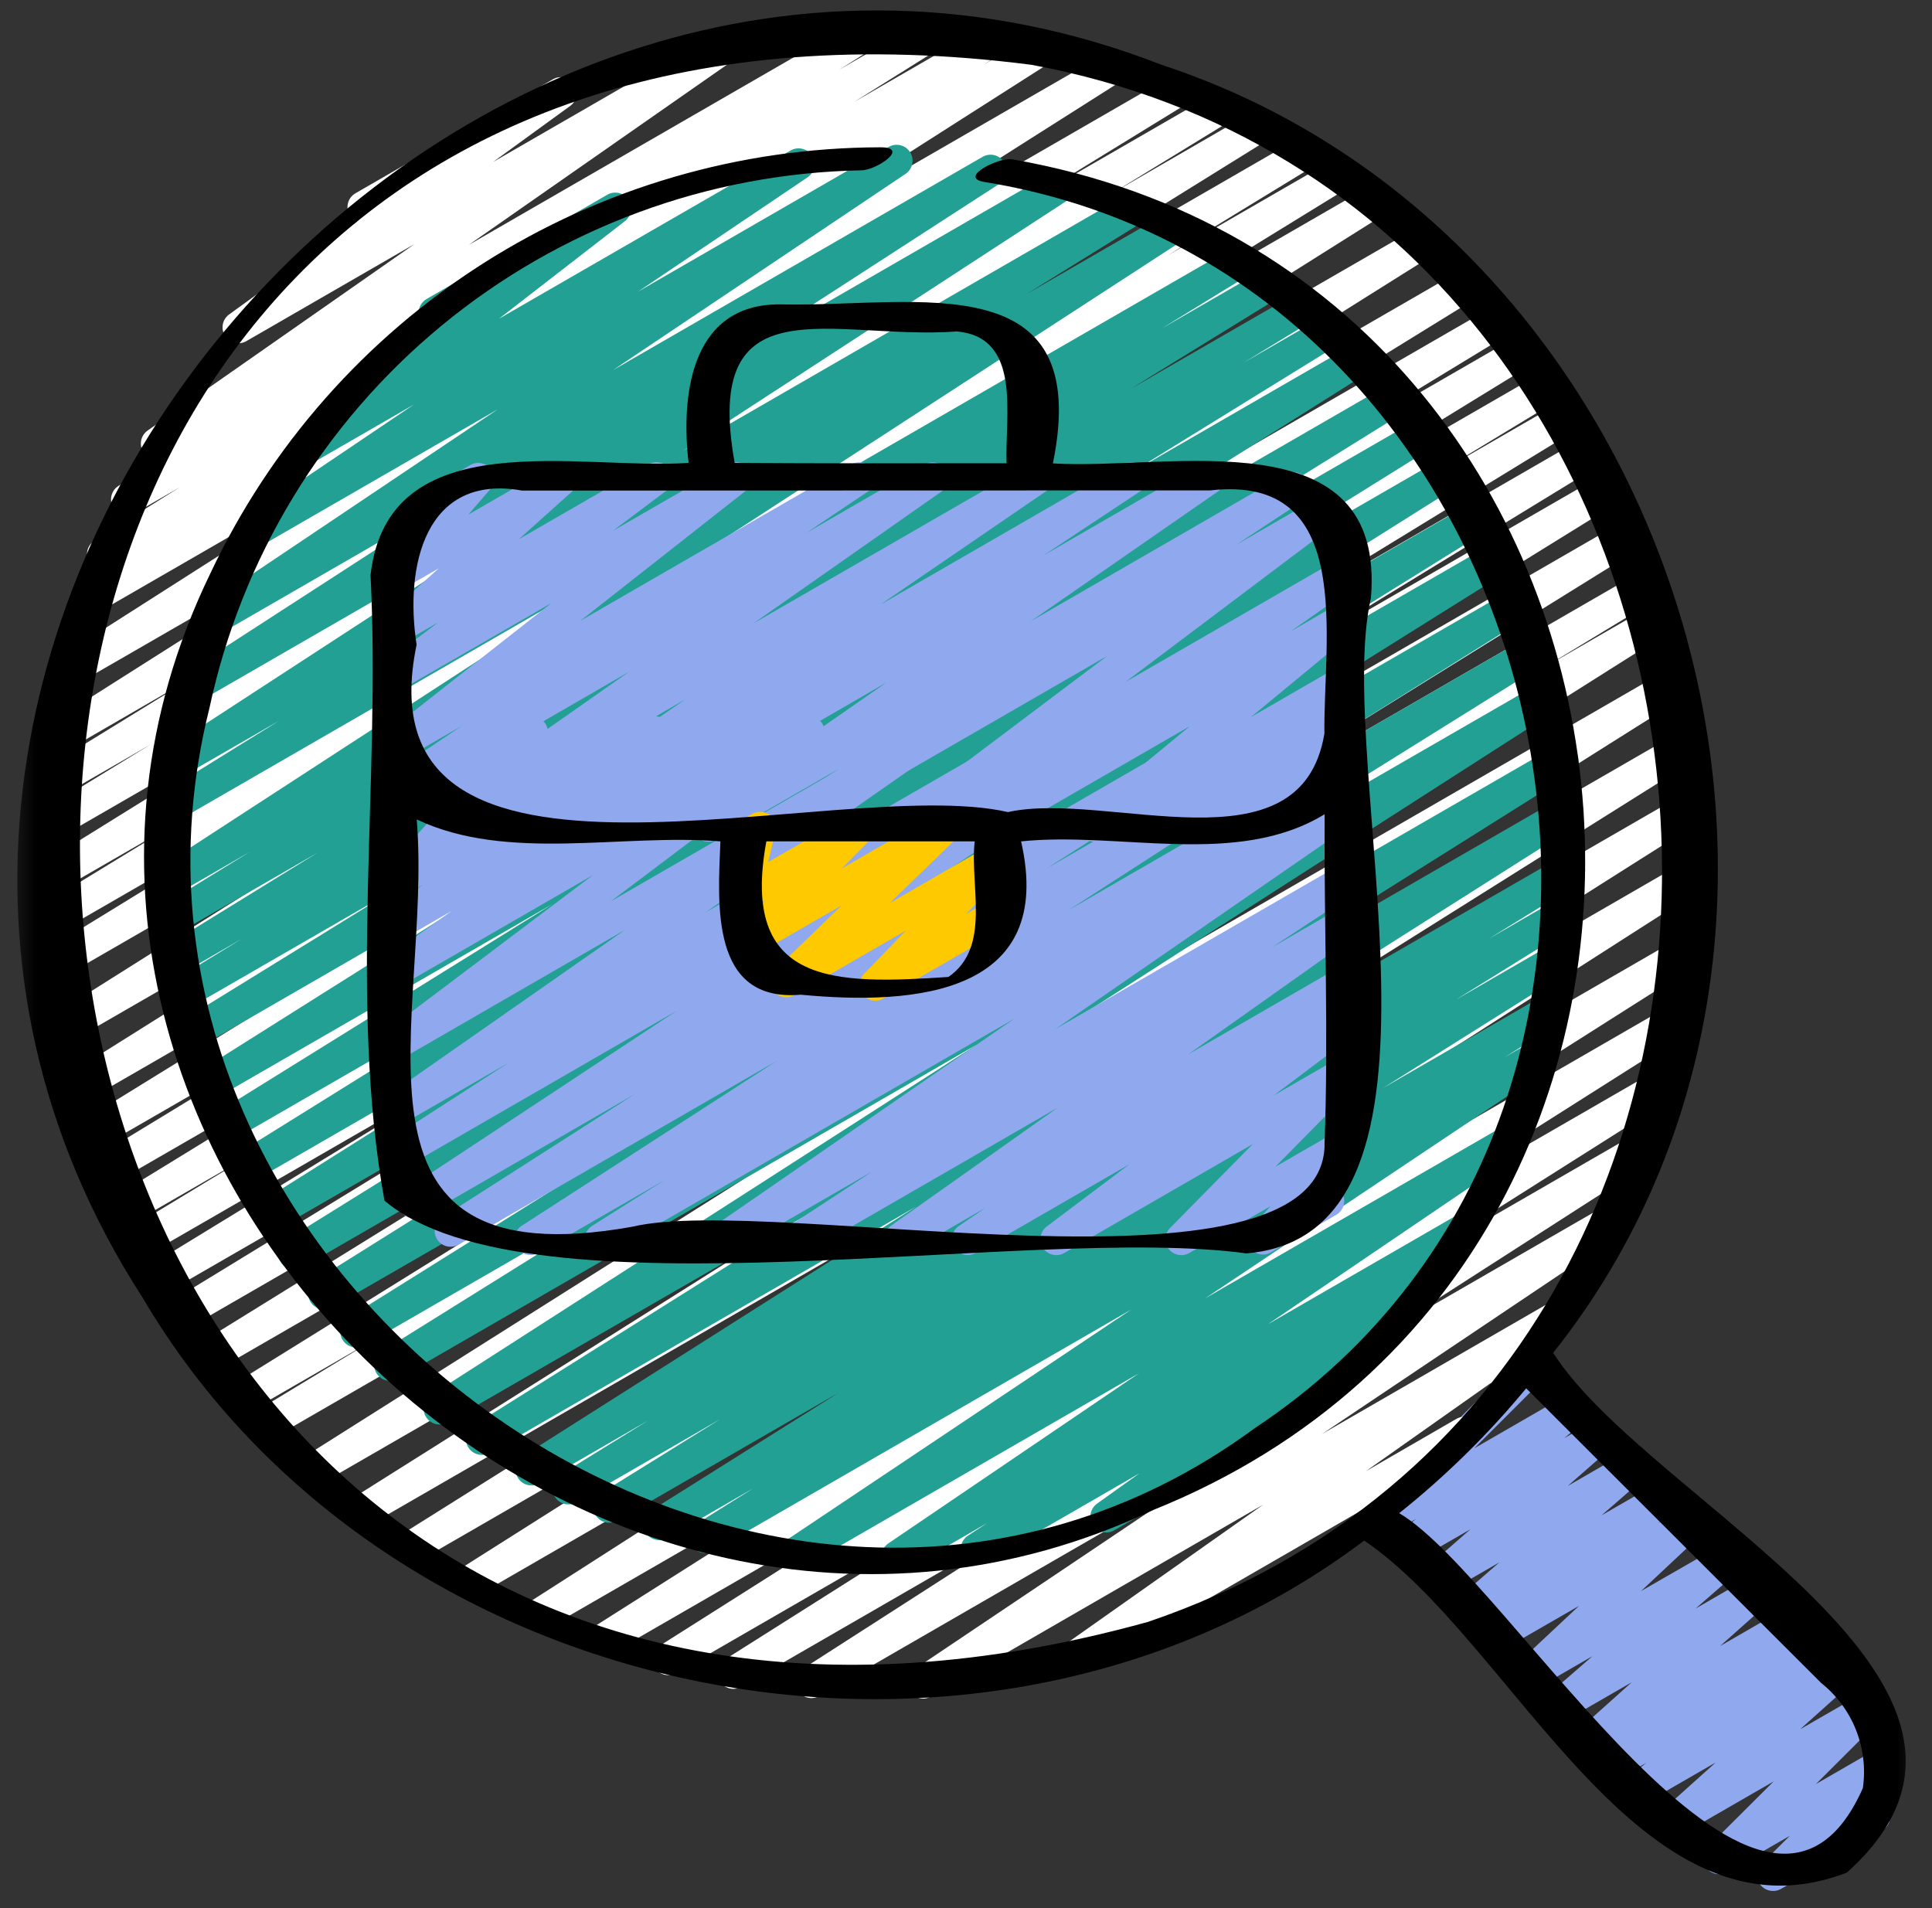 <svg width="81" height="80" viewBox="0 0 81 80" fill="none" xmlns="http://www.w3.org/2000/svg">
<rect x="0" y="0" width="81" height="80" fill="#333333" stroke="none"/>
<g clip-path="url(#clip0_3_11958)">
<mask id="mask0_3_11958" style="mask-type:alpha" maskUnits="userSpaceOnUse" x="0" y="0" width="81" height="80">
<path d="M0.5 0H80.5V80H0.5V0Z" fill="black"/>
</mask>
<g mask="url(#mask0_3_11958)">
<path d="M74.332 79.281C74.2 79.281 74.07 79.242 73.96 79.168C73.851 79.095 73.765 78.991 73.715 78.868C73.664 78.746 73.651 78.612 73.677 78.482C73.703 78.353 73.767 78.234 73.861 78.141L75.037 76.97L72.393 78.495C72.253 78.572 72.091 78.596 71.934 78.563C71.778 78.53 71.639 78.442 71.542 78.316C71.445 78.189 71.397 78.031 71.407 77.872C71.416 77.713 71.482 77.562 71.593 77.447L74.359 74.69L70.585 76.867C70.444 76.943 70.279 76.966 70.122 76.93C69.965 76.894 69.826 76.803 69.732 76.673C69.637 76.543 69.592 76.383 69.606 76.223C69.62 76.062 69.691 75.912 69.807 75.801L71.932 73.894L69.185 75.479C69.04 75.563 68.869 75.588 68.706 75.551C68.543 75.514 68.399 75.417 68.305 75.279C68.21 75.141 68.17 74.973 68.194 74.807C68.217 74.641 68.302 74.49 68.432 74.385L69.02 73.911L68.128 74.425C67.982 74.51 67.809 74.537 67.644 74.499C67.48 74.462 67.335 74.364 67.24 74.224C67.145 74.084 67.107 73.914 67.133 73.747C67.159 73.58 67.247 73.429 67.38 73.325L67.527 73.21L67.136 73.435C66.994 73.51 66.831 73.53 66.675 73.494C66.519 73.457 66.382 73.366 66.287 73.237C66.193 73.108 66.149 72.949 66.162 72.789C66.175 72.63 66.246 72.481 66.36 72.369L68.412 70.531L65.753 72.065C65.61 72.147 65.441 72.173 65.279 72.138C65.118 72.102 64.975 72.008 64.879 71.874C64.783 71.739 64.74 71.573 64.76 71.409C64.779 71.245 64.858 71.094 64.983 70.985L66.763 69.438L64.455 70.771C64.313 70.856 64.144 70.885 63.982 70.853C63.819 70.821 63.675 70.729 63.576 70.596C63.478 70.463 63.432 70.298 63.449 70.133C63.465 69.968 63.542 69.816 63.665 69.705L66.199 67.33L62.911 69.225C62.765 69.309 62.593 69.336 62.429 69.3C62.265 69.263 62.121 69.166 62.026 69.027C61.93 68.889 61.89 68.719 61.915 68.553C61.939 68.387 62.025 68.236 62.156 68.13L62.864 67.555L61.832 68.15C61.689 68.231 61.521 68.256 61.36 68.22C61.2 68.184 61.058 68.091 60.962 67.957C60.867 67.823 60.824 67.659 60.842 67.495C60.86 67.332 60.938 67.181 61.061 67.071L62.86 65.506L60.529 66.851C60.386 66.933 60.217 66.959 60.056 66.924C59.895 66.889 59.752 66.795 59.656 66.661C59.56 66.526 59.517 66.361 59.536 66.197C59.554 66.033 59.633 65.882 59.757 65.773L61.644 64.119L59.203 65.527C59.058 65.61 58.887 65.635 58.725 65.598C58.562 65.561 58.42 65.464 58.325 65.327C58.23 65.19 58.19 65.023 58.212 64.858C58.235 64.693 58.319 64.542 58.447 64.435L59.363 63.685L58.089 64.418C57.949 64.495 57.787 64.519 57.63 64.486C57.474 64.453 57.335 64.365 57.238 64.238C57.142 64.111 57.093 63.954 57.103 63.795C57.112 63.635 57.178 63.485 57.289 63.37L62.521 58.131C62.48 57.988 62.488 57.836 62.544 57.698C62.599 57.56 62.699 57.444 62.828 57.37L63.983 56.703C64.123 56.627 64.285 56.602 64.441 56.635C64.598 56.668 64.737 56.756 64.834 56.883C64.93 57.01 64.978 57.167 64.969 57.327C64.96 57.486 64.894 57.637 64.783 57.751L61.808 60.723L65.735 58.457C65.879 58.374 66.05 58.349 66.212 58.386C66.375 58.423 66.518 58.52 66.612 58.657C66.707 58.794 66.747 58.961 66.725 59.126C66.702 59.291 66.619 59.442 66.491 59.549L65.573 60.301L66.847 59.567C66.99 59.487 67.157 59.462 67.318 59.498C67.478 59.533 67.62 59.627 67.715 59.76C67.811 59.894 67.854 60.058 67.836 60.221C67.818 60.384 67.741 60.535 67.619 60.645L65.731 62.299L68.172 60.891C68.315 60.811 68.483 60.786 68.644 60.821C68.804 60.857 68.946 60.951 69.042 61.084C69.137 61.218 69.18 61.383 69.162 61.546C69.144 61.71 69.065 61.861 68.943 61.97L67.144 63.535L69.472 62.191C69.617 62.104 69.79 62.076 69.956 62.112C70.122 62.148 70.268 62.245 70.364 62.385C70.46 62.525 70.499 62.696 70.474 62.863C70.448 63.031 70.36 63.183 70.227 63.287L69.521 63.858L70.548 63.266C70.69 63.181 70.859 63.152 71.021 63.184C71.183 63.217 71.328 63.308 71.426 63.441C71.525 63.575 71.57 63.739 71.554 63.904C71.537 64.069 71.46 64.222 71.337 64.333L68.804 66.707L72.099 64.813C72.242 64.73 72.411 64.704 72.573 64.74C72.734 64.775 72.877 64.869 72.973 65.004C73.069 65.138 73.112 65.304 73.092 65.468C73.073 65.632 72.994 65.784 72.869 65.893L71.088 67.441L73.397 66.107C73.54 66.026 73.708 66 73.869 66.035C74.029 66.07 74.171 66.163 74.267 66.296C74.364 66.43 74.407 66.594 74.39 66.757C74.373 66.921 74.295 67.072 74.173 67.182L72.117 69.013L74.771 67.481C74.916 67.395 75.089 67.369 75.254 67.406C75.419 67.443 75.563 67.542 75.658 67.681C75.753 67.821 75.792 67.992 75.766 68.159C75.74 68.326 75.651 68.476 75.519 68.581L75.367 68.699L75.767 68.471C75.912 68.386 76.084 68.359 76.249 68.395C76.413 68.432 76.558 68.53 76.653 68.669C76.749 68.808 76.788 68.978 76.763 69.144C76.739 69.311 76.652 69.462 76.52 69.567L75.935 70.038L76.823 69.526C76.964 69.45 77.129 69.428 77.286 69.463C77.443 69.499 77.581 69.59 77.676 69.72C77.771 69.85 77.816 70.01 77.802 70.171C77.788 70.331 77.717 70.481 77.601 70.593L75.476 72.499L78.099 70.991C78.239 70.915 78.401 70.89 78.557 70.923C78.714 70.956 78.853 71.044 78.95 71.171C79.046 71.298 79.094 71.455 79.085 71.615C79.076 71.774 79.01 71.925 78.899 72.039L76.135 74.798L78.783 73.269C78.923 73.191 79.086 73.166 79.243 73.199C79.4 73.232 79.54 73.32 79.637 73.447C79.734 73.575 79.782 73.733 79.772 73.893C79.762 74.053 79.695 74.204 79.583 74.318L78.372 75.527C78.528 75.475 78.698 75.483 78.849 75.549C79 75.615 79.121 75.734 79.189 75.884C79.257 76.034 79.268 76.203 79.218 76.36C79.169 76.517 79.063 76.65 78.921 76.734L74.665 79.198C74.563 79.254 74.448 79.283 74.332 79.281Z" fill="#90A8ED"/>
<path d="M38.694 71.217C38.552 71.217 38.413 71.171 38.298 71.086C38.184 71.001 38.099 70.881 38.058 70.744C38.016 70.608 38.02 70.462 38.068 70.327C38.115 70.192 38.205 70.077 38.324 69.997L50.924 61.537L34.35 71.107C34.2 71.192 34.022 71.216 33.854 71.173C33.686 71.129 33.542 71.023 33.452 70.875C33.361 70.727 33.332 70.55 33.37 70.381C33.408 70.212 33.511 70.064 33.656 69.969L44.965 62.704L31.08 70.72C30.929 70.806 30.75 70.83 30.582 70.787C30.414 70.743 30.269 70.635 30.179 70.487C30.089 70.338 30.06 70.16 30.1 69.99C30.139 69.821 30.243 69.674 30.389 69.58L41.55 62.521L28.333 70.151C28.183 70.232 28.006 70.253 27.841 70.208C27.676 70.163 27.534 70.057 27.445 69.91C27.357 69.764 27.328 69.589 27.364 69.422C27.401 69.254 27.501 69.108 27.642 69.012L42.798 59.412L25.605 69.335C25.455 69.416 25.279 69.437 25.113 69.392C24.948 69.347 24.806 69.241 24.718 69.094C24.629 68.948 24.6 68.773 24.636 68.606C24.673 68.438 24.773 68.292 24.915 68.196L43.512 56.401L22.917 68.288C22.767 68.372 22.589 68.395 22.422 68.351C22.255 68.307 22.112 68.2 22.022 68.052C21.933 67.905 21.904 67.728 21.941 67.56C21.979 67.391 22.081 67.244 22.225 67.149L46.429 51.643L20.056 66.869C19.905 66.957 19.726 66.981 19.557 66.938C19.388 66.895 19.242 66.788 19.152 66.639C19.061 66.489 19.033 66.31 19.073 66.14C19.113 65.97 19.218 65.823 19.365 65.729L43.117 50.692L17.64 65.4C17.488 65.487 17.309 65.512 17.14 65.468C16.971 65.424 16.825 65.316 16.735 65.166C16.645 65.016 16.618 64.837 16.659 64.667C16.699 64.497 16.805 64.35 16.953 64.257L39.943 49.824L15.564 63.897C15.412 63.989 15.231 64.016 15.059 63.974C14.888 63.931 14.74 63.823 14.649 63.671C14.557 63.52 14.53 63.339 14.572 63.167C14.614 62.995 14.723 62.847 14.874 62.756L40.809 46.417L13.513 62.176C13.362 62.267 13.18 62.295 13.009 62.252C12.837 62.21 12.689 62.101 12.598 61.95C12.506 61.799 12.479 61.617 12.521 61.446C12.564 61.274 12.672 61.126 12.824 61.035L41.044 43.201L11.552 60.231C11.4 60.313 11.222 60.334 11.056 60.288C10.89 60.242 10.748 60.133 10.66 59.984C10.572 59.836 10.545 59.659 10.585 59.491C10.624 59.323 10.728 59.177 10.873 59.084L15.687 56.165L10.561 59.124C10.409 59.215 10.228 59.242 10.056 59.199C9.885 59.156 9.737 59.046 9.646 58.895C9.556 58.743 9.529 58.561 9.572 58.39C9.615 58.218 9.724 58.071 9.876 57.98L32.653 43.839L9.164 57.4C9.012 57.491 8.831 57.518 8.659 57.475C8.487 57.432 8.34 57.322 8.249 57.171C8.158 57.019 8.131 56.837 8.174 56.666C8.217 56.494 8.327 56.347 8.478 56.256L30.332 42.724L7.932 55.657C7.78 55.741 7.602 55.763 7.435 55.717C7.268 55.672 7.125 55.563 7.036 55.415C6.948 55.266 6.921 55.088 6.961 54.92C7.001 54.751 7.105 54.605 7.25 54.512L21.117 46.036L7.012 54.177C6.86 54.268 6.678 54.294 6.507 54.25C6.335 54.207 6.188 54.097 6.098 53.945C6.007 53.792 5.981 53.611 6.025 53.439C6.068 53.268 6.178 53.121 6.33 53.031L21.03 44.039L6.148 52.627C5.996 52.717 5.814 52.742 5.643 52.698C5.471 52.654 5.324 52.544 5.234 52.392C5.144 52.24 5.119 52.058 5.163 51.887C5.207 51.715 5.317 51.569 5.469 51.479L10.648 48.341L5.494 51.316C5.343 51.398 5.166 51.418 5 51.373C4.834 51.327 4.692 51.219 4.604 51.072C4.516 50.924 4.488 50.748 4.527 50.58C4.566 50.412 4.668 50.266 4.812 50.172L20.945 40.275L4.753 49.621C4.601 49.704 4.424 49.724 4.257 49.678C4.091 49.632 3.949 49.524 3.861 49.375C3.773 49.227 3.746 49.05 3.786 48.882C3.826 48.714 3.929 48.568 4.074 48.475L13.381 42.809L4.181 48.12C4.029 48.211 3.848 48.237 3.676 48.194C3.505 48.151 3.357 48.041 3.266 47.889C3.176 47.737 3.149 47.556 3.192 47.384C3.236 47.213 3.345 47.065 3.497 46.975L22.497 35.248L3.564 46.181C3.412 46.273 3.231 46.3 3.059 46.257C2.887 46.215 2.74 46.105 2.648 45.954C2.557 45.802 2.53 45.621 2.573 45.449C2.615 45.278 2.724 45.13 2.876 45.039L28.806 28.756L2.94 43.689C2.788 43.781 2.607 43.808 2.435 43.766C2.264 43.724 2.116 43.615 2.024 43.463C1.933 43.312 1.906 43.13 1.948 42.959C1.99 42.787 2.099 42.639 2.25 42.548L27.91 26.385L2.497 41.055C2.346 41.137 2.169 41.157 2.003 41.111C1.837 41.066 1.695 40.958 1.607 40.81C1.519 40.662 1.491 40.486 1.53 40.319C1.568 40.151 1.67 40.005 1.814 39.911L13.964 32.453L2.31 39.177C2.159 39.264 1.979 39.287 1.81 39.242C1.641 39.198 1.496 39.089 1.407 38.938C1.318 38.788 1.291 38.608 1.333 38.439C1.375 38.269 1.482 38.122 1.63 38.031L7.67 34.345L2.23 37.487C2.079 37.57 1.902 37.591 1.735 37.546C1.569 37.501 1.426 37.394 1.337 37.245C1.248 37.098 1.22 36.921 1.259 36.753C1.298 36.585 1.401 36.438 1.545 36.344L16.96 26.773L2.237 35.271C2.086 35.354 1.907 35.376 1.74 35.331C1.573 35.285 1.43 35.177 1.342 35.028C1.253 34.879 1.226 34.702 1.266 34.533C1.306 34.365 1.41 34.218 1.556 34.125L6.316 31.212L2.348 33.503C2.197 33.585 2.019 33.605 1.854 33.559C1.688 33.514 1.546 33.406 1.458 33.258C1.369 33.11 1.342 32.934 1.38 32.767C1.419 32.599 1.521 32.453 1.665 32.359L8.089 28.401L2.566 31.601C2.416 31.683 2.24 31.703 2.075 31.659C1.909 31.614 1.768 31.507 1.679 31.361C1.59 31.215 1.561 31.04 1.598 30.872C1.634 30.705 1.734 30.558 1.876 30.463L19.255 19.436L3.102 28.755C2.952 28.836 2.776 28.857 2.611 28.812C2.445 28.767 2.304 28.661 2.215 28.514C2.126 28.368 2.097 28.193 2.134 28.026C2.17 27.858 2.27 27.712 2.412 27.616L18.028 17.647L3.926 25.788C3.775 25.87 3.598 25.89 3.432 25.845C3.266 25.799 3.124 25.691 3.036 25.544C2.948 25.396 2.92 25.22 2.959 25.052C2.998 24.884 3.1 24.738 3.244 24.644L4.484 23.876C4.344 23.911 4.197 23.901 4.063 23.848C3.93 23.794 3.817 23.698 3.741 23.576C3.652 23.426 3.625 23.246 3.667 23.076C3.708 22.907 3.815 22.76 3.964 22.668L7.54 20.427L5.648 21.519C5.497 21.603 5.319 21.626 5.151 21.581C4.984 21.537 4.84 21.43 4.751 21.281C4.662 21.133 4.633 20.956 4.672 20.787C4.711 20.618 4.814 20.471 4.96 20.377L6.785 19.229C6.644 19.274 6.491 19.272 6.351 19.223C6.212 19.173 6.092 19.079 6.01 18.955C5.918 18.809 5.885 18.634 5.919 18.465C5.953 18.297 6.051 18.148 6.192 18.049L17.377 10.233L10.326 14.304C10.179 14.388 10.004 14.412 9.839 14.372C9.674 14.332 9.531 14.23 9.438 14.088C9.345 13.945 9.311 13.773 9.341 13.605C9.371 13.438 9.464 13.289 9.601 13.188L14.964 9.292C14.835 9.234 14.728 9.138 14.657 9.016C14.569 8.863 14.545 8.681 14.591 8.51C14.636 8.339 14.748 8.194 14.901 8.105L23.189 3.32C23.337 3.238 23.51 3.215 23.674 3.256C23.838 3.296 23.981 3.398 24.073 3.54C24.165 3.681 24.199 3.853 24.17 4.019C24.14 4.186 24.048 4.335 23.913 4.436L20.673 6.791L30.128 1.335C30.277 1.249 30.453 1.224 30.619 1.266C30.786 1.307 30.93 1.41 31.022 1.555C31.114 1.7 31.147 1.875 31.113 2.043C31.08 2.211 30.983 2.36 30.843 2.459L19.653 10.268L36.056 0.801C36.207 0.718 36.384 0.697 36.55 0.742C36.716 0.786 36.858 0.893 36.947 1.04C37.037 1.188 37.065 1.364 37.028 1.532C36.99 1.699 36.889 1.846 36.745 1.941L35.196 2.917L38.691 0.9C38.841 0.818 39.018 0.798 39.184 0.843C39.349 0.888 39.491 0.995 39.579 1.142C39.668 1.289 39.696 1.465 39.658 1.632C39.621 1.8 39.52 1.946 39.377 2.041L35.82 4.268L41.197 1.167C41.348 1.086 41.524 1.066 41.689 1.112C41.854 1.158 41.995 1.265 42.083 1.412C42.171 1.559 42.199 1.734 42.162 1.901C42.124 2.068 42.024 2.214 41.881 2.309L41.242 2.709L43.276 1.536C43.424 1.467 43.593 1.456 43.75 1.504C43.906 1.552 44.04 1.655 44.125 1.795C44.21 1.935 44.24 2.101 44.211 2.262C44.181 2.423 44.093 2.568 43.964 2.668L28.364 12.623L46.261 2.299C46.412 2.217 46.588 2.196 46.753 2.241C46.918 2.286 47.06 2.393 47.149 2.539C47.238 2.685 47.267 2.86 47.23 3.028C47.193 3.195 47.094 3.341 46.952 3.437L29.573 14.464L48.981 3.264C49.133 3.173 49.315 3.147 49.486 3.19C49.657 3.234 49.805 3.343 49.895 3.495C49.986 3.647 50.012 3.829 49.969 4C49.925 4.172 49.816 4.319 49.664 4.409L43.208 8.372L50.749 4.02C50.901 3.936 51.079 3.915 51.246 3.96C51.413 4.005 51.556 4.114 51.645 4.263C51.733 4.411 51.76 4.589 51.72 4.757C51.68 4.926 51.576 5.072 51.431 5.165L46.676 8.076L52.337 4.801C52.489 4.71 52.67 4.683 52.842 4.726C53.014 4.77 53.161 4.879 53.252 5.031C53.343 5.182 53.37 5.364 53.327 5.535C53.284 5.707 53.174 5.854 53.023 5.945L37.593 15.529L54.26 5.905C54.411 5.821 54.59 5.8 54.757 5.845C54.924 5.891 55.067 5.999 55.155 6.148C55.244 6.297 55.271 6.474 55.231 6.643C55.191 6.811 55.087 6.957 54.941 7.051L48.934 10.72L55.684 6.824C55.835 6.74 56.014 6.719 56.181 6.764C56.348 6.809 56.491 6.918 56.579 7.067C56.668 7.215 56.695 7.393 56.655 7.561C56.615 7.73 56.511 7.876 56.365 7.969L44.22 15.436L57.206 7.939C57.358 7.847 57.539 7.82 57.711 7.862C57.883 7.904 58.03 8.013 58.122 8.165C58.213 8.316 58.241 8.497 58.198 8.669C58.156 8.841 58.047 8.989 57.896 9.08L32.23 25.237L59.257 9.637C59.408 9.553 59.586 9.53 59.754 9.574C59.921 9.619 60.065 9.726 60.154 9.875C60.243 10.023 60.272 10.2 60.233 10.369C60.194 10.538 60.09 10.685 59.945 10.779L34.026 27.052L61.105 11.419C61.257 11.328 61.439 11.301 61.61 11.345C61.782 11.388 61.929 11.497 62.02 11.649C62.111 11.801 62.137 11.983 62.094 12.154C62.051 12.326 61.941 12.473 61.789 12.564L42.776 24.297L62.473 12.924C62.625 12.837 62.805 12.814 62.974 12.859C63.143 12.903 63.288 13.013 63.377 13.163C63.466 13.313 63.492 13.493 63.45 13.663C63.409 13.832 63.302 13.979 63.153 14.071L53.865 19.724L63.49 14.168C63.642 14.086 63.819 14.066 63.985 14.111C64.151 14.157 64.293 14.265 64.381 14.412C64.469 14.56 64.496 14.736 64.458 14.904C64.419 15.072 64.317 15.218 64.173 15.312L48.024 25.224L64.589 15.66C64.741 15.578 64.918 15.557 65.085 15.603C65.251 15.649 65.393 15.758 65.481 15.906C65.569 16.055 65.596 16.232 65.556 16.399C65.516 16.567 65.413 16.713 65.268 16.807L60.12 19.927L65.4 16.879C65.552 16.792 65.731 16.769 65.9 16.813C66.07 16.858 66.214 16.967 66.303 17.118C66.392 17.268 66.419 17.448 66.377 17.617C66.335 17.787 66.229 17.933 66.08 18.025L51.389 27.016L66.312 18.401C66.463 18.317 66.642 18.296 66.809 18.341C66.976 18.387 67.119 18.495 67.207 18.644C67.296 18.793 67.323 18.97 67.283 19.139C67.243 19.307 67.139 19.453 66.993 19.547L53.164 28.001L67.129 19.939C67.281 19.853 67.459 19.831 67.627 19.875C67.795 19.92 67.939 20.028 68.029 20.177C68.118 20.326 68.145 20.505 68.105 20.674C68.065 20.843 67.96 20.99 67.813 21.083L45.94 34.628L68.036 21.868C68.111 21.823 68.194 21.793 68.281 21.78C68.367 21.767 68.456 21.772 68.541 21.793C68.626 21.814 68.706 21.852 68.776 21.904C68.846 21.957 68.906 22.022 68.951 22.097C68.996 22.172 69.025 22.256 69.038 22.342C69.051 22.429 69.046 22.517 69.025 22.602C69.004 22.687 68.966 22.767 68.914 22.837C68.862 22.908 68.796 22.967 68.721 23.012L45.928 37.167L68.833 23.943C68.985 23.86 69.162 23.84 69.329 23.886C69.495 23.931 69.637 24.04 69.725 24.189C69.813 24.337 69.84 24.514 69.8 24.682C69.76 24.85 69.657 24.996 69.512 25.089L64.709 28.001L69.297 25.353C69.448 25.273 69.624 25.253 69.788 25.299C69.953 25.344 70.094 25.451 70.182 25.597C70.27 25.743 70.299 25.918 70.263 26.084C70.226 26.251 70.127 26.398 69.985 26.493L41.77 44.323L69.99 28.029C70.142 27.938 70.323 27.91 70.495 27.953C70.667 27.995 70.814 28.104 70.906 28.255C70.997 28.407 71.025 28.588 70.982 28.76C70.94 28.931 70.831 29.079 70.68 29.171L44.753 45.508L70.457 30.668C70.608 30.586 70.785 30.566 70.95 30.611C71.116 30.656 71.257 30.763 71.346 30.91C71.434 31.058 71.463 31.233 71.425 31.4C71.388 31.568 71.287 31.714 71.144 31.809L48.145 46.249L70.713 33.22C70.865 33.128 71.046 33.101 71.218 33.143C71.39 33.185 71.538 33.294 71.629 33.445C71.721 33.597 71.749 33.778 71.706 33.95C71.664 34.122 71.555 34.27 71.404 34.361L47.67 49.391L70.775 36.048C70.925 35.959 71.105 35.934 71.275 35.977C71.444 36.019 71.59 36.127 71.681 36.276C71.772 36.426 71.8 36.605 71.761 36.775C71.721 36.945 71.616 37.093 71.468 37.187L47.265 52.692L70.579 39.225C70.729 39.146 70.904 39.127 71.068 39.172C71.232 39.218 71.372 39.324 71.46 39.469C71.548 39.615 71.577 39.789 71.542 39.955C71.506 40.121 71.408 40.267 71.268 40.364L52.657 52.176L70.144 42.081C70.294 42 70.471 41.979 70.636 42.024C70.801 42.069 70.943 42.175 71.031 42.322C71.12 42.468 71.149 42.643 71.113 42.81C71.076 42.977 70.976 43.124 70.835 43.22L55.688 52.82L69.478 44.859C69.629 44.772 69.808 44.748 69.976 44.792C70.145 44.836 70.289 44.943 70.379 45.092C70.469 45.241 70.498 45.419 70.459 45.588C70.419 45.757 70.316 45.905 70.169 45.999L59.002 53.065L68.62 47.513C68.77 47.431 68.947 47.409 69.113 47.453C69.278 47.497 69.421 47.604 69.51 47.75C69.6 47.897 69.629 48.072 69.592 48.24C69.556 48.408 69.456 48.555 69.313 48.651L58.012 55.912L67.329 50.535C67.478 50.454 67.653 50.433 67.817 50.477C67.981 50.52 68.122 50.624 68.212 50.768C68.302 50.912 68.333 51.085 68.3 51.252C68.267 51.418 68.171 51.566 68.033 51.664L55.431 60.12L65 54.596C65.148 54.513 65.323 54.489 65.488 54.53C65.653 54.572 65.796 54.675 65.888 54.818C65.98 54.961 66.013 55.134 65.981 55.301C65.95 55.469 65.855 55.617 65.717 55.717L57.257 61.687L61.031 59.505C61.106 59.457 61.191 59.425 61.28 59.41C61.369 59.395 61.459 59.399 61.547 59.42C61.634 59.442 61.716 59.481 61.788 59.535C61.86 59.589 61.92 59.656 61.965 59.734C62.01 59.812 62.039 59.898 62.05 59.987C62.061 60.077 62.053 60.167 62.028 60.254C62.003 60.34 61.961 60.42 61.904 60.49C61.847 60.56 61.777 60.617 61.697 60.659L45.215 70.177C45.066 70.261 44.891 70.284 44.726 70.243C44.561 70.201 44.418 70.099 44.326 69.955C44.235 69.812 44.201 69.639 44.233 69.472C44.265 69.304 44.359 69.156 44.497 69.056L52.96 63.085L39.031 71.128C38.928 71.187 38.812 71.218 38.694 71.217Z" fill="white"/>
<path d="M37.62 65.927C37.478 65.927 37.339 65.881 37.224 65.797C37.109 65.712 37.024 65.592 36.982 65.456C36.94 65.32 36.943 65.173 36.991 65.039C37.038 64.904 37.127 64.788 37.246 64.708L47.756 57.575L33.683 65.699C33.533 65.785 33.356 65.811 33.188 65.769C33.02 65.727 32.875 65.622 32.783 65.475C32.691 65.328 32.66 65.151 32.697 64.982C32.733 64.813 32.834 64.664 32.978 64.568L47.431 54.903L29.883 65.036C29.732 65.118 29.555 65.138 29.39 65.093C29.224 65.048 29.083 64.941 28.994 64.794C28.906 64.647 28.877 64.471 28.915 64.304C28.953 64.136 29.053 63.99 29.196 63.895L31.58 62.4L27.954 64.493C27.803 64.574 27.627 64.594 27.463 64.548C27.298 64.503 27.157 64.396 27.069 64.25C26.98 64.104 26.952 63.929 26.988 63.762C27.025 63.596 27.124 63.449 27.266 63.353L35.164 58.391L25.884 63.748C25.733 63.839 25.551 63.866 25.38 63.823C25.208 63.78 25.061 63.67 24.97 63.519C24.879 63.367 24.852 63.185 24.895 63.014C24.938 62.842 25.047 62.695 25.199 62.604L30.195 59.501L24.156 62.987C24.005 63.072 23.826 63.095 23.658 63.05C23.49 63.006 23.346 62.897 23.257 62.748C23.168 62.599 23.14 62.421 23.18 62.252C23.221 62.083 23.326 61.936 23.472 61.843L27.18 59.553L22.612 62.191C22.461 62.277 22.283 62.301 22.114 62.257C21.946 62.214 21.801 62.106 21.711 61.957C21.621 61.809 21.593 61.631 21.632 61.461C21.671 61.292 21.775 61.145 21.922 61.051L38.418 50.584L20.534 60.909C20.382 60.997 20.203 61.021 20.034 60.977C19.864 60.934 19.719 60.825 19.629 60.675C19.539 60.526 19.512 60.346 19.552 60.176C19.593 60.007 19.699 59.859 19.847 59.767L34.78 50.389L18.764 59.632C18.613 59.721 18.434 59.746 18.264 59.703C18.095 59.661 17.949 59.553 17.858 59.404C17.767 59.254 17.738 59.075 17.778 58.905C17.818 58.735 17.923 58.587 18.071 58.493L40.971 43.785L16.671 57.815C16.52 57.897 16.343 57.917 16.178 57.872C16.012 57.827 15.871 57.719 15.782 57.572C15.694 57.425 15.665 57.25 15.703 57.082C15.741 56.915 15.841 56.768 15.984 56.673L30.708 47.493L15.276 56.4C15.125 56.491 14.943 56.519 14.772 56.476C14.6 56.433 14.452 56.324 14.361 56.173C14.27 56.021 14.242 55.84 14.285 55.668C14.328 55.496 14.437 55.349 14.588 55.257L31.735 44.533L13.912 54.817C13.761 54.902 13.583 54.925 13.416 54.88C13.248 54.836 13.105 54.728 13.015 54.58C12.926 54.432 12.898 54.255 12.937 54.086C12.976 53.917 13.079 53.77 13.224 53.676L30.867 42.633L12.676 53.136C12.525 53.227 12.343 53.254 12.171 53.211C12 53.168 11.852 53.059 11.762 52.907C11.671 52.755 11.644 52.574 11.687 52.402C11.73 52.23 11.839 52.083 11.991 51.992L27.108 42.592L11.642 51.525C11.491 51.61 11.312 51.633 11.145 51.588C10.978 51.544 10.834 51.436 10.745 51.288C10.655 51.14 10.627 50.962 10.666 50.794C10.705 50.625 10.808 50.478 10.954 50.384L30.954 37.796L10.568 49.56C10.417 49.647 10.237 49.672 10.068 49.628C9.899 49.584 9.754 49.476 9.664 49.326C9.574 49.176 9.546 48.997 9.587 48.827C9.628 48.657 9.734 48.51 9.882 48.417L25.135 38.925L9.768 47.797C9.617 47.888 9.435 47.915 9.263 47.872C9.092 47.829 8.945 47.72 8.854 47.568C8.763 47.416 8.736 47.235 8.779 47.063C8.822 46.892 8.931 46.744 9.083 46.653L23.198 37.884L9.103 46.017C8.952 46.109 8.77 46.136 8.598 46.094C8.427 46.052 8.279 45.943 8.188 45.791C8.096 45.64 8.069 45.459 8.111 45.287C8.153 45.115 8.262 44.968 8.414 44.876L27.459 32.876L8.459 43.849C8.307 43.94 8.125 43.967 7.954 43.923C7.782 43.88 7.635 43.771 7.544 43.619C7.454 43.467 7.427 43.285 7.47 43.114C7.513 42.942 7.623 42.795 7.775 42.704L16.498 37.325L8.083 42.181C7.931 42.268 7.751 42.291 7.582 42.247C7.413 42.202 7.269 42.093 7.179 41.942C7.09 41.792 7.064 41.612 7.106 41.443C7.147 41.273 7.254 41.127 7.403 41.035L10.14 39.36L7.836 40.693C7.684 40.784 7.503 40.811 7.331 40.767C7.16 40.724 7.012 40.615 6.922 40.463C6.831 40.311 6.804 40.129 6.848 39.958C6.891 39.786 7 39.639 7.152 39.548L13.319 35.748L7.65 39.017C7.498 39.101 7.32 39.123 7.153 39.078C6.986 39.032 6.843 38.924 6.754 38.775C6.666 38.626 6.638 38.449 6.678 38.28C6.718 38.112 6.822 37.965 6.968 37.872L10.475 35.715L7.564 37.397C7.414 37.485 7.235 37.51 7.066 37.468C6.898 37.425 6.752 37.318 6.661 37.17C6.57 37.022 6.541 36.843 6.579 36.674C6.617 36.504 6.721 36.356 6.867 36.261L27.607 22.779L7.634 34.309C7.482 34.393 7.305 34.414 7.138 34.369C6.972 34.324 6.829 34.216 6.74 34.068C6.652 33.92 6.624 33.744 6.662 33.576C6.701 33.407 6.804 33.261 6.948 33.167L11.698 30.22L7.831 32.449C7.681 32.533 7.504 32.556 7.337 32.512C7.171 32.469 7.027 32.362 6.937 32.216C6.847 32.069 6.818 31.893 6.855 31.725C6.891 31.557 6.992 31.409 7.135 31.313L23.298 20.788L8.434 29.367C8.283 29.448 8.108 29.469 7.943 29.425C7.778 29.38 7.636 29.274 7.547 29.129C7.458 28.983 7.428 28.808 7.464 28.641C7.499 28.474 7.598 28.327 7.739 28.231L19.164 20.836L9.308 26.525C9.159 26.609 8.983 26.632 8.816 26.59C8.65 26.547 8.507 26.442 8.416 26.296C8.326 26.151 8.295 25.976 8.33 25.808C8.365 25.64 8.463 25.492 8.604 25.395L20.871 17.16L10.938 22.893C10.788 22.976 10.613 22.998 10.447 22.956C10.282 22.913 10.14 22.808 10.049 22.663C9.959 22.519 9.927 22.345 9.961 22.177C9.995 22.01 10.092 21.862 10.232 21.764L17.347 16.964L13.09 19.419C12.943 19.502 12.771 19.527 12.607 19.489C12.443 19.45 12.3 19.351 12.206 19.211C12.112 19.072 12.074 18.901 12.101 18.735C12.127 18.569 12.216 18.419 12.348 18.315L18.203 13.781C18.057 13.778 17.917 13.728 17.802 13.638C17.688 13.547 17.607 13.422 17.57 13.281C17.534 13.14 17.545 12.991 17.602 12.857C17.658 12.722 17.757 12.61 17.883 12.537L25.464 8.163C25.611 8.079 25.783 8.054 25.947 8.093C26.111 8.131 26.254 8.23 26.348 8.37C26.442 8.51 26.48 8.68 26.453 8.846C26.427 9.013 26.338 9.163 26.206 9.267L20.918 13.365L33.164 6.299C33.313 6.219 33.487 6.199 33.651 6.242C33.814 6.286 33.955 6.389 34.045 6.533C34.134 6.676 34.166 6.848 34.134 7.014C34.101 7.18 34.007 7.328 33.87 7.427L26.752 12.227L37.259 6.16C37.409 6.073 37.586 6.048 37.754 6.09C37.922 6.132 38.067 6.237 38.159 6.384C38.251 6.531 38.281 6.708 38.245 6.877C38.209 7.046 38.108 7.194 37.964 7.291L25.698 15.52L41.204 6.571C41.355 6.487 41.532 6.464 41.698 6.508C41.865 6.551 42.008 6.658 42.098 6.804C42.188 6.951 42.218 7.127 42.181 7.295C42.144 7.464 42.043 7.611 41.9 7.707L30.467 15.107L44.111 7.231C44.261 7.15 44.436 7.13 44.6 7.175C44.764 7.219 44.906 7.325 44.995 7.47C45.084 7.615 45.114 7.788 45.079 7.955C45.044 8.121 44.947 8.268 44.807 8.365L28.639 18.899L47.092 8.245C47.243 8.162 47.421 8.141 47.588 8.186C47.754 8.231 47.897 8.338 47.986 8.486C48.074 8.634 48.102 8.811 48.063 8.979C48.025 9.147 47.922 9.294 47.778 9.388L43.051 12.321L48.808 8.999C48.959 8.911 49.138 8.886 49.306 8.929C49.475 8.971 49.62 9.078 49.712 9.226C49.803 9.375 49.832 9.553 49.794 9.722C49.755 9.892 49.652 10.04 49.506 10.135L28.764 23.616L51.518 10.48C51.669 10.396 51.847 10.375 52.014 10.42C52.182 10.465 52.325 10.574 52.413 10.723C52.502 10.871 52.529 11.049 52.489 11.217C52.449 11.386 52.345 11.532 52.199 11.625L48.699 13.777L52.872 11.368C53.024 11.277 53.206 11.251 53.377 11.294C53.549 11.337 53.696 11.447 53.787 11.599C53.878 11.751 53.904 11.932 53.861 12.104C53.818 12.275 53.708 12.423 53.556 12.513L47.396 16.308L54.231 12.367C54.383 12.276 54.565 12.25 54.736 12.294C54.821 12.315 54.901 12.354 54.971 12.406C55.041 12.458 55.1 12.524 55.145 12.599C55.19 12.675 55.219 12.758 55.232 12.845C55.244 12.931 55.239 13.02 55.218 13.105C55.196 13.19 55.158 13.269 55.106 13.339C55.053 13.41 54.988 13.469 54.912 13.513L52.15 15.2L55.388 13.333C55.54 13.248 55.718 13.225 55.887 13.27C56.055 13.315 56.199 13.423 56.288 13.572C56.377 13.721 56.404 13.899 56.364 14.069C56.324 14.238 56.219 14.384 56.072 14.477L47.342 19.867L56.646 14.495C56.797 14.403 56.978 14.376 57.15 14.418C57.322 14.461 57.47 14.569 57.561 14.721C57.652 14.872 57.68 15.054 57.638 15.225C57.595 15.397 57.486 15.545 57.335 15.636L38.288 27.636L58.202 16.133C58.353 16.05 58.53 16.029 58.697 16.074C58.864 16.119 59.006 16.227 59.095 16.375C59.184 16.523 59.212 16.699 59.173 16.867C59.134 17.035 59.032 17.182 58.887 17.276L44.764 26.052L59.403 17.6C59.555 17.509 59.736 17.482 59.908 17.525C60.079 17.568 60.227 17.678 60.318 17.829C60.408 17.981 60.435 18.163 60.392 18.334C60.349 18.506 60.24 18.653 60.088 18.744L44.859 28.223L60.528 19.176C60.679 19.093 60.856 19.072 61.022 19.116C61.188 19.161 61.331 19.268 61.42 19.415C61.509 19.562 61.538 19.738 61.5 19.906C61.462 20.074 61.361 20.221 61.218 20.316L41.199 32.917L61.708 21.077C61.859 20.994 62.037 20.973 62.204 21.018C62.37 21.063 62.513 21.171 62.602 21.319C62.69 21.466 62.718 21.643 62.679 21.811C62.641 21.979 62.538 22.126 62.394 22.22L47.288 31.613L62.588 22.78C62.739 22.695 62.917 22.673 63.085 22.717C63.252 22.762 63.396 22.869 63.485 23.017C63.575 23.166 63.603 23.343 63.564 23.512C63.525 23.68 63.422 23.827 63.276 23.921L45.642 34.959L63.419 24.692C63.571 24.601 63.752 24.573 63.924 24.616C64.095 24.659 64.243 24.768 64.334 24.919C64.425 25.071 64.453 25.253 64.41 25.424C64.368 25.596 64.258 25.744 64.107 25.835L46.947 36.576L64.116 26.667C64.267 26.585 64.444 26.565 64.609 26.61C64.775 26.655 64.917 26.762 65.005 26.909C65.094 27.056 65.122 27.232 65.084 27.399C65.047 27.567 64.946 27.713 64.803 27.808L50.098 36.98L64.656 28.58C64.807 28.494 64.985 28.471 65.153 28.514C65.32 28.557 65.465 28.664 65.555 28.812C65.645 28.96 65.675 29.137 65.636 29.306C65.598 29.475 65.496 29.623 65.351 29.717L42.448 44.421L65.164 31.309C65.316 31.218 65.497 31.191 65.669 31.233C65.754 31.255 65.834 31.292 65.904 31.344C65.975 31.396 66.034 31.462 66.08 31.537C66.125 31.612 66.155 31.695 66.168 31.782C66.181 31.868 66.177 31.956 66.156 32.041C66.134 32.127 66.097 32.206 66.045 32.277C65.993 32.347 65.927 32.407 65.852 32.452L50.919 41.832L65.396 33.473C65.547 33.387 65.726 33.363 65.894 33.407C66.063 33.45 66.207 33.558 66.297 33.707C66.387 33.855 66.416 34.033 66.376 34.203C66.337 34.372 66.233 34.52 66.087 34.613L49.583 45.08L65.45 35.921C65.602 35.831 65.783 35.804 65.955 35.847C66.126 35.891 66.274 36 66.364 36.152C66.455 36.304 66.482 36.486 66.438 36.657C66.395 36.829 66.285 36.976 66.134 37.067L62.412 39.364L65.368 37.657C65.52 37.566 65.702 37.54 65.873 37.583C66.045 37.626 66.192 37.735 66.283 37.887C66.374 38.038 66.401 38.22 66.358 38.392C66.315 38.563 66.205 38.711 66.054 38.801L61.043 41.913L65.164 39.531C65.315 39.446 65.493 39.424 65.661 39.468C65.828 39.512 65.972 39.62 66.061 39.768C66.15 39.916 66.179 40.094 66.14 40.262C66.101 40.431 65.998 40.578 65.852 40.672L57.974 45.625L64.774 41.699C64.925 41.611 65.105 41.587 65.274 41.631C65.443 41.675 65.588 41.783 65.678 41.933C65.768 42.083 65.796 42.262 65.755 42.432C65.714 42.602 65.608 42.749 65.46 42.841L63.071 44.332L64.28 43.635C64.43 43.551 64.606 43.528 64.772 43.571C64.938 43.613 65.082 43.718 65.172 43.864C65.263 44.01 65.294 44.184 65.259 44.352C65.224 44.52 65.126 44.668 64.984 44.765L50.535 54.431L62.958 47.259C63.107 47.17 63.286 47.143 63.455 47.184C63.624 47.225 63.77 47.331 63.862 47.478C63.955 47.626 63.986 47.803 63.949 47.973C63.912 48.143 63.811 48.292 63.666 48.388L53.154 55.523L60.966 51.013C61.115 50.932 61.291 50.911 61.456 50.955C61.62 50.999 61.762 51.104 61.852 51.249C61.941 51.394 61.972 51.568 61.937 51.735C61.902 51.902 61.804 52.05 61.664 52.147L59.386 53.641C59.526 53.645 59.661 53.693 59.772 53.778C59.883 53.863 59.965 53.981 60.005 54.115C60.046 54.248 60.043 54.392 59.998 54.524C59.953 54.657 59.867 54.771 59.752 54.852L55.628 57.799C55.755 57.855 55.861 57.951 55.93 58.072C56.018 58.225 56.042 58.406 55.996 58.577C55.951 58.747 55.84 58.893 55.687 58.981L46.719 64.159C46.571 64.246 46.394 64.272 46.227 64.232C46.06 64.192 45.914 64.089 45.821 63.945C45.728 63.8 45.694 63.625 45.727 63.456C45.76 63.287 45.857 63.138 45.998 63.039L47.778 61.768L41.272 65.524C41.122 65.609 40.945 65.633 40.777 65.59C40.61 65.547 40.466 65.441 40.375 65.294C40.285 65.147 40.255 64.97 40.292 64.802C40.329 64.633 40.43 64.485 40.574 64.389L41.387 63.856L37.954 65.837C37.852 65.896 37.737 65.927 37.62 65.927Z" fill="#23A094"/>
<path d="M25.178 52.627C25.034 52.628 24.893 52.581 24.778 52.494C24.662 52.407 24.578 52.285 24.538 52.146C24.497 52.007 24.503 51.859 24.555 51.724C24.606 51.589 24.7 51.474 24.823 51.397L27.843 49.489L22.561 52.534C22.411 52.618 22.234 52.641 22.067 52.597C21.901 52.553 21.758 52.447 21.668 52.3C21.578 52.154 21.548 51.978 21.585 51.809C21.622 51.641 21.722 51.494 21.865 51.398L32.564 44.481L19.216 52.187C19.065 52.272 18.888 52.294 18.721 52.25C18.554 52.206 18.41 52.099 18.321 51.952C18.231 51.804 18.202 51.628 18.24 51.459C18.278 51.291 18.38 51.144 18.524 51.049L26.622 45.867L17.71 51.014C17.561 51.098 17.384 51.121 17.218 51.078C17.051 51.035 16.908 50.929 16.818 50.783C16.728 50.636 16.697 50.461 16.733 50.293C16.769 50.125 16.868 49.977 17.011 49.881L28.368 42.381L16.901 49.001C16.826 49.047 16.744 49.077 16.657 49.091C16.571 49.104 16.482 49.101 16.397 49.08C16.312 49.06 16.232 49.023 16.161 48.971C16.09 48.92 16.03 48.855 15.985 48.78C15.939 48.705 15.908 48.623 15.895 48.536C15.881 48.45 15.884 48.361 15.905 48.276C15.925 48.191 15.963 48.111 16.014 48.04C16.066 47.969 16.131 47.909 16.205 47.863L21.313 44.563L16.875 47.127C16.726 47.213 16.55 47.238 16.383 47.197C16.216 47.155 16.072 47.052 15.98 46.907C15.888 46.762 15.855 46.587 15.889 46.419C15.922 46.251 16.019 46.102 16.16 46.003L26.196 38.991L16.875 44.373C16.728 44.457 16.554 44.482 16.389 44.443C16.224 44.404 16.081 44.304 15.987 44.162C15.894 44.021 15.857 43.85 15.886 43.683C15.914 43.516 16.005 43.366 16.14 43.263L24.851 36.694L16.875 41.298C16.726 41.383 16.551 41.407 16.385 41.367C16.22 41.326 16.076 41.223 15.983 41.08C15.891 40.936 15.857 40.762 15.889 40.595C15.921 40.427 16.016 40.278 16.154 40.178L18.929 38.197L16.875 39.383C16.727 39.467 16.554 39.492 16.389 39.452C16.224 39.412 16.081 39.312 15.988 39.17C15.895 39.028 15.859 38.857 15.888 38.69C15.917 38.523 16.009 38.373 16.144 38.271L17.721 37.102L16.875 37.59C16.737 37.668 16.576 37.695 16.42 37.666C16.265 37.636 16.125 37.552 16.025 37.429C15.926 37.305 15.874 37.151 15.878 36.992C15.883 36.834 15.943 36.682 16.049 36.565L18.91 33.433L16.875 34.607C16.764 34.671 16.636 34.702 16.509 34.696C16.381 34.689 16.257 34.646 16.153 34.572C16.049 34.497 15.969 34.394 15.921 34.275C15.874 34.155 15.863 34.025 15.888 33.899L16.325 31.722C16.173 31.671 16.045 31.565 15.965 31.425C15.877 31.272 15.853 31.09 15.899 30.92C15.944 30.75 16.055 30.604 16.208 30.515L16.875 30.13C16.985 30.066 17.113 30.035 17.241 30.042C17.369 30.048 17.492 30.091 17.596 30.166C17.7 30.241 17.78 30.344 17.828 30.463C17.875 30.582 17.886 30.712 17.861 30.838L17.484 32.715L21.973 30.125C22.111 30.046 22.272 30.018 22.428 30.047C22.584 30.076 22.725 30.16 22.825 30.284C22.924 30.408 22.977 30.563 22.972 30.722C22.968 30.881 22.907 31.032 22.8 31.15L19.941 34.281L27.149 30.119C27.297 30.036 27.47 30.011 27.635 30.051C27.799 30.09 27.943 30.191 28.036 30.333C28.129 30.474 28.165 30.646 28.136 30.813C28.107 30.98 28.015 31.13 27.88 31.231L26.301 32.401L30.26 30.115C30.408 30.031 30.583 30.006 30.749 30.047C30.915 30.088 31.059 30.19 31.151 30.334C31.243 30.478 31.277 30.651 31.245 30.819C31.213 30.987 31.118 31.136 30.98 31.235L28.203 33.217L33.584 30.111C33.731 30.029 33.903 30.005 34.067 30.045C34.231 30.084 34.373 30.185 34.466 30.325C34.559 30.466 34.595 30.636 34.568 30.802C34.54 30.968 34.451 31.118 34.317 31.221L25.61 37.79L38.917 30.106C39.066 30.018 39.244 29.991 39.412 30.031C39.581 30.071 39.727 30.175 39.82 30.321C39.913 30.467 39.946 30.644 39.911 30.813C39.876 30.983 39.776 31.133 39.633 31.23L29.59 38.246L43.701 30.103C43.852 30.011 44.033 29.983 44.205 30.024C44.377 30.065 44.526 30.173 44.618 30.324C44.71 30.475 44.739 30.656 44.697 30.828C44.656 31 44.548 31.148 44.397 31.241L39.301 34.534L46.968 30.106C47.118 30.019 47.296 29.994 47.464 30.036C47.633 30.078 47.778 30.184 47.869 30.332C47.961 30.48 47.991 30.657 47.953 30.826C47.916 30.996 47.814 31.144 47.669 31.239L36.294 38.75L51.273 30.102C51.424 30.014 51.604 29.988 51.773 30.031C51.943 30.074 52.089 30.181 52.18 30.331C52.271 30.48 52.299 30.659 52.259 30.829C52.219 31 52.114 31.147 51.967 31.241L43.877 36.415L54.82 30.098C54.971 30.006 55.152 29.977 55.324 30.019C55.496 30.06 55.644 30.168 55.736 30.319C55.829 30.47 55.857 30.651 55.816 30.823C55.775 30.995 55.667 31.143 55.516 31.235L44.821 38.146L56.128 31.613C56.279 31.532 56.454 31.513 56.619 31.558C56.784 31.603 56.925 31.71 57.013 31.856C57.101 32.002 57.13 32.177 57.093 32.344C57.057 32.511 56.957 32.657 56.816 32.753L53.803 34.667L56.128 33.325C56.277 33.241 56.452 33.217 56.618 33.259C56.784 33.3 56.928 33.404 57.019 33.549C57.111 33.693 57.143 33.867 57.109 34.035C57.076 34.203 56.98 34.352 56.84 34.45L44.252 43.143L56.128 36.289C56.278 36.207 56.453 36.186 56.618 36.23C56.783 36.274 56.925 36.379 57.014 36.525C57.103 36.67 57.134 36.844 57.099 37.011C57.064 37.178 56.967 37.325 56.827 37.422L53.333 39.715L56.133 38.102C56.282 38.017 56.458 37.991 56.624 38.032C56.791 38.072 56.935 38.176 57.028 38.32C57.12 38.464 57.153 38.639 57.121 38.807C57.088 38.975 56.992 39.124 56.852 39.223L49.831 44.197L56.133 40.558C56.282 40.474 56.458 40.451 56.624 40.493C56.79 40.535 56.934 40.64 57.025 40.785C57.116 40.93 57.147 41.104 57.113 41.272C57.079 41.44 56.982 41.588 56.841 41.686L55.713 42.454L56.133 42.213C56.28 42.129 56.454 42.103 56.618 42.142C56.783 42.182 56.927 42.282 57.02 42.423C57.114 42.564 57.15 42.736 57.122 42.903C57.094 43.07 57.003 43.22 56.868 43.322L53.401 45.93L56.129 44.357C56.269 44.277 56.433 44.251 56.59 44.282C56.748 44.314 56.889 44.401 56.987 44.529C57.085 44.656 57.134 44.815 57.125 44.975C57.115 45.136 57.048 45.287 56.936 45.402L53.469 48.919L56.136 47.382C56.273 47.303 56.434 47.275 56.589 47.303C56.745 47.332 56.886 47.414 56.986 47.537C57.086 47.66 57.139 47.814 57.136 47.972C57.133 48.13 57.074 48.282 56.969 48.401L55.819 49.702C55.952 49.728 56.074 49.794 56.168 49.891C56.263 49.989 56.325 50.112 56.348 50.246C56.37 50.38 56.351 50.517 56.294 50.64C56.236 50.762 56.142 50.865 56.025 50.933L53.286 52.507C53.15 52.587 52.989 52.615 52.833 52.586C52.677 52.558 52.537 52.475 52.437 52.353C52.336 52.23 52.283 52.076 52.286 51.918C52.289 51.759 52.348 51.607 52.453 51.489L53.261 50.574L49.86 52.534C49.72 52.615 49.556 52.642 49.398 52.611C49.24 52.579 49.098 52.492 48.999 52.364C48.901 52.237 48.852 52.078 48.861 51.917C48.871 51.756 48.939 51.604 49.052 51.489L52.519 47.971L44.617 52.534C44.47 52.618 44.297 52.643 44.132 52.604C43.967 52.565 43.824 52.465 43.73 52.324C43.636 52.183 43.6 52.011 43.629 51.844C43.657 51.677 43.748 51.527 43.883 51.425L47.343 48.819L40.901 52.534C40.752 52.617 40.577 52.64 40.412 52.597C40.247 52.555 40.104 52.451 40.013 52.307C39.922 52.162 39.89 51.989 39.923 51.821C39.957 51.654 40.053 51.506 40.192 51.407L41.317 50.639L38.04 52.534C37.892 52.617 37.718 52.64 37.553 52.598C37.389 52.557 37.246 52.455 37.154 52.312C37.063 52.169 37.029 51.997 37.06 51.83C37.091 51.663 37.184 51.514 37.321 51.414L44.345 46.439L33.786 52.534C33.637 52.618 33.46 52.641 33.294 52.598C33.127 52.554 32.984 52.449 32.894 52.303C32.804 52.156 32.773 51.981 32.809 51.813C32.845 51.645 32.944 51.497 33.087 51.401L36.584 49.106L30.644 52.534C30.495 52.615 30.321 52.637 30.157 52.594C29.993 52.552 29.852 52.449 29.761 52.306C29.671 52.163 29.638 51.99 29.669 51.824C29.701 51.658 29.795 51.51 29.932 51.41L42.519 42.715L25.512 52.534C25.411 52.594 25.296 52.626 25.178 52.627Z" fill="#90A8ED"/>
<path d="M32.749 35.294C32.606 35.294 32.466 35.248 32.351 35.163C32.236 35.077 32.152 34.957 32.111 34.82C32.069 34.683 32.073 34.536 32.122 34.401C32.171 34.266 32.262 34.151 32.381 34.072L35.166 32.238L30.022 35.201C29.874 35.286 29.698 35.311 29.531 35.27C29.364 35.229 29.22 35.125 29.128 34.981C29.036 34.836 29.003 34.661 29.037 34.493C29.07 34.325 29.167 34.176 29.308 34.077L37.174 28.61L25.766 35.201C25.617 35.284 25.441 35.306 25.276 35.262C25.11 35.219 24.968 35.114 24.878 34.969C24.787 34.823 24.757 34.649 24.792 34.481C24.826 34.314 24.924 34.166 25.065 34.069L29.109 31.388L22.5 35.201C22.351 35.284 22.176 35.307 22.01 35.264C21.845 35.222 21.702 35.118 21.612 34.974C21.521 34.829 21.489 34.656 21.522 34.488C21.555 34.321 21.651 34.173 21.79 34.074L28.742 29.317L19.18 34.837C19.031 34.921 18.856 34.945 18.69 34.904C18.524 34.863 18.381 34.76 18.289 34.616C18.197 34.472 18.164 34.298 18.196 34.13C18.229 33.962 18.325 33.814 18.464 33.714L26.369 28.168L17.46 33.314C17.31 33.397 17.135 33.419 16.97 33.377C16.804 33.334 16.662 33.229 16.571 33.084C16.481 32.94 16.449 32.766 16.483 32.598C16.518 32.431 16.614 32.283 16.754 32.185L19.356 30.437L16.921 31.842C16.775 31.925 16.604 31.949 16.44 31.911C16.277 31.872 16.134 31.774 16.041 31.635C15.947 31.496 15.909 31.327 15.934 31.162C15.959 30.996 16.046 30.846 16.177 30.741L23.117 25.285L16.873 28.885C16.726 28.969 16.553 28.994 16.388 28.955C16.223 28.916 16.079 28.816 15.986 28.675C15.892 28.534 15.856 28.362 15.884 28.195C15.913 28.028 16.004 27.878 16.138 27.776L18.376 26.092L16.873 26.96C16.731 27.036 16.567 27.058 16.41 27.022C16.253 26.987 16.114 26.895 16.019 26.765C15.925 26.635 15.88 26.476 15.894 26.315C15.907 26.155 15.979 26.005 16.094 25.893L18.401 23.825L16.873 24.706C16.737 24.784 16.577 24.811 16.423 24.783C16.269 24.755 16.129 24.673 16.029 24.552C15.929 24.431 15.875 24.279 15.876 24.122C15.877 23.965 15.934 23.814 16.036 23.694L17.236 22.312C17.098 22.294 16.969 22.233 16.867 22.138C16.765 22.043 16.696 21.919 16.668 21.782C16.641 21.646 16.657 21.504 16.714 21.377C16.771 21.25 16.866 21.144 16.986 21.074L19.718 19.497C19.855 19.419 20.015 19.391 20.17 19.419C20.325 19.447 20.465 19.529 20.565 19.65C20.665 19.772 20.719 19.924 20.718 20.082C20.716 20.239 20.659 20.391 20.556 20.51L19.634 21.577L23.288 19.468C23.43 19.392 23.594 19.369 23.751 19.405C23.908 19.441 24.047 19.532 24.141 19.662C24.236 19.792 24.281 19.952 24.267 20.112C24.253 20.273 24.182 20.423 24.066 20.534L21.758 22.604L27.197 19.468C27.344 19.384 27.517 19.358 27.682 19.398C27.847 19.437 27.991 19.537 28.084 19.678C28.178 19.819 28.214 19.991 28.186 20.158C28.157 20.325 28.067 20.475 27.932 20.577L25.7 22.254L30.532 19.468C30.678 19.384 30.85 19.358 31.014 19.396C31.178 19.434 31.322 19.532 31.417 19.672C31.511 19.811 31.549 19.981 31.523 20.148C31.497 20.314 31.409 20.465 31.277 20.569L24.336 26.026L35.7 19.468C35.849 19.385 36.025 19.363 36.19 19.406C36.355 19.448 36.498 19.553 36.588 19.698C36.679 19.843 36.71 20.017 36.676 20.184C36.642 20.351 36.545 20.499 36.405 20.597L33.805 22.344L38.785 19.468C38.933 19.386 39.107 19.364 39.271 19.406C39.435 19.448 39.577 19.551 39.668 19.693C39.759 19.836 39.792 20.008 39.761 20.174C39.73 20.34 39.637 20.489 39.501 20.589L31.592 26.134L43.149 19.468C43.298 19.383 43.474 19.358 43.641 19.4C43.808 19.441 43.952 19.546 44.044 19.691C44.136 19.836 44.167 20.011 44.133 20.18C44.099 20.348 44.001 20.497 43.86 20.594L36.913 25.349L47.1 19.468C47.25 19.383 47.427 19.359 47.594 19.401C47.761 19.444 47.905 19.549 47.996 19.696C48.087 19.842 48.117 20.018 48.081 20.187C48.045 20.355 47.945 20.503 47.802 20.6L43.75 23.286L50.366 19.468C50.515 19.382 50.691 19.358 50.858 19.399C51.024 19.44 51.169 19.544 51.261 19.688C51.353 19.833 51.386 20.008 51.352 20.176C51.319 20.344 51.222 20.493 51.081 20.592L43.214 26.049L53.905 19.877C54.055 19.793 54.232 19.77 54.398 19.814C54.564 19.857 54.707 19.962 54.798 20.109C54.888 20.255 54.918 20.43 54.883 20.598C54.847 20.766 54.747 20.914 54.605 21.01L51.822 22.846L55.201 20.896C55.348 20.812 55.522 20.787 55.686 20.826C55.851 20.865 55.995 20.965 56.088 21.106C56.182 21.247 56.218 21.419 56.19 21.586C56.161 21.753 56.071 21.903 55.936 22.005L47.192 28.589L56.125 23.434C56.274 23.35 56.449 23.326 56.615 23.367C56.781 23.409 56.924 23.512 57.016 23.656C57.108 23.8 57.141 23.974 57.108 24.141C57.076 24.309 56.98 24.458 56.841 24.557L54.108 26.474L56.125 25.309C56.27 25.225 56.441 25.199 56.605 25.235C56.768 25.272 56.912 25.369 57.007 25.506C57.102 25.644 57.143 25.812 57.12 25.978C57.096 26.144 57.012 26.295 56.882 26.401L52.448 30.064L56.125 27.941C56.265 27.865 56.427 27.842 56.583 27.875C56.738 27.908 56.877 27.996 56.973 28.122C57.07 28.248 57.118 28.405 57.109 28.564C57.1 28.723 57.035 28.873 56.925 28.988L54.384 31.538L56.089 30.554C56.165 30.506 56.25 30.474 56.339 30.459C56.427 30.445 56.518 30.448 56.605 30.47C56.693 30.491 56.775 30.53 56.847 30.584C56.919 30.638 56.979 30.706 57.024 30.783C57.069 30.861 57.098 30.947 57.108 31.037C57.119 31.126 57.112 31.216 57.087 31.303C57.062 31.389 57.02 31.47 56.963 31.539C56.906 31.609 56.835 31.666 56.756 31.708L50.701 35.201C50.561 35.277 50.399 35.3 50.244 35.267C50.088 35.234 49.95 35.147 49.853 35.02C49.757 34.894 49.708 34.737 49.717 34.578C49.726 34.42 49.791 34.269 49.901 34.154L52.441 31.605L46.206 35.201C46.062 35.283 45.892 35.308 45.73 35.271C45.567 35.234 45.425 35.138 45.33 35.002C45.235 34.865 45.195 34.698 45.217 34.533C45.239 34.368 45.322 34.217 45.449 34.11L49.885 30.446L41.648 35.201C41.499 35.283 41.326 35.305 41.162 35.263C40.998 35.221 40.856 35.118 40.765 34.976C40.674 34.833 40.64 34.661 40.671 34.495C40.702 34.328 40.795 34.18 40.932 34.08L43.664 32.164L38.401 35.201C38.254 35.285 38.081 35.31 37.916 35.271C37.751 35.232 37.607 35.132 37.514 34.991C37.42 34.85 37.384 34.678 37.412 34.511C37.441 34.344 37.532 34.194 37.666 34.092L46.412 27.506L33.078 35.201C32.979 35.26 32.865 35.292 32.749 35.294Z" fill="#90A8ED"/>
<path d="M36.706 41.959C36.575 41.959 36.447 41.92 36.338 41.848C36.228 41.775 36.143 41.672 36.092 41.552C36.041 41.431 36.026 41.298 36.05 41.169C36.075 41.041 36.136 40.922 36.227 40.828L37.986 39.013L33.297 41.72C33.156 41.802 32.99 41.83 32.83 41.798C32.67 41.766 32.527 41.677 32.429 41.547C32.33 41.417 32.283 41.256 32.295 41.093C32.308 40.931 32.379 40.779 32.496 40.665L35.297 37.953L31.66 40.052C31.521 40.132 31.357 40.16 31.198 40.128C31.04 40.097 30.899 40.01 30.8 39.882C30.701 39.754 30.652 39.595 30.662 39.434C30.672 39.273 30.739 39.121 30.852 39.007L32.099 37.746L31.531 38.075C31.418 38.14 31.289 38.17 31.159 38.163C31.028 38.155 30.903 38.109 30.799 38.031C30.695 37.953 30.615 37.846 30.571 37.724C30.527 37.601 30.519 37.468 30.55 37.341L30.943 35.706C30.828 35.659 30.729 35.58 30.656 35.479C30.584 35.378 30.541 35.258 30.533 35.134C30.524 35.01 30.551 34.886 30.61 34.776C30.669 34.667 30.757 34.575 30.864 34.513L31.531 34.127C31.644 34.061 31.774 34.03 31.905 34.037C32.035 34.045 32.161 34.091 32.265 34.169C32.37 34.247 32.45 34.355 32.494 34.478C32.538 34.601 32.545 34.734 32.514 34.861L32.205 36.144L35.727 34.112C35.867 34.032 36.031 34.006 36.188 34.037C36.346 34.069 36.487 34.157 36.585 34.284C36.683 34.411 36.732 34.57 36.723 34.73C36.713 34.891 36.646 35.042 36.534 35.157L35.29 36.416L39.303 34.097C39.444 34.014 39.611 33.985 39.771 34.016C39.932 34.048 40.076 34.138 40.175 34.268C40.273 34.399 40.321 34.561 40.308 34.724C40.294 34.888 40.222 35.04 40.103 35.153L37.303 37.865L41.451 35.465C41.59 35.386 41.753 35.359 41.91 35.39C42.068 35.421 42.208 35.508 42.307 35.634C42.406 35.76 42.455 35.918 42.447 36.078C42.439 36.238 42.374 36.389 42.263 36.505L40.503 38.321L41.451 37.775C41.603 37.695 41.781 37.677 41.946 37.725C42.111 37.773 42.251 37.883 42.337 38.032C42.423 38.181 42.449 38.357 42.408 38.524C42.367 38.691 42.263 38.836 42.118 38.928L37.034 41.861C36.935 41.922 36.822 41.956 36.706 41.959Z" fill="#FFC900"/>
<path d="M48.701 2.718C18.598 -9.018 -11.737 27.005 5.981 54.41C16.182 71.751 41.197 76.646 57.194 64.591C63.498 68.858 68.715 81.862 77.431 78.511C86.199 70.645 69.085 62.978 65.118 56.719C79.349 38.834 70.463 9.865 48.701 2.718ZM76.357 70.564C77.007 71.082 77.51 71.761 77.815 72.535C78.121 73.308 78.22 74.147 78.101 74.97C73.846 84.57 63.301 66.162 58.662 63.442C60.612 61.885 62.396 60.131 63.986 58.208L76.357 70.564ZM48.137 67.998C-7.261 83.345 -13.965 -4.652 43.253 2.718C75.638 8.721 79.422 57.357 48.137 67.998Z" fill="black"/>
<path d="M42.439 6.68C41.906 6.577 40.187 7.422 41.228 7.622C65.722 11.548 73.342 46.132 52.624 59.865C32.272 74.864 2.736 53.768 8.784 29.674C10.128 23.387 13.559 17.738 18.52 13.647C23.48 9.556 29.678 7.263 36.107 7.141C36.748 7.141 38.184 6.165 36.894 6.176C31.006 6.189 25.243 7.873 20.275 11.032C15.307 14.192 11.338 18.696 8.828 24.022C-2.86 48.089 24.474 74.63 48.367 63.302C75.354 52.418 71.14 11.677 42.439 6.68Z" fill="black"/>
<path d="M32.868 12.764C29.032 12.63 28.523 16.413 28.869 19.406C24.311 19.734 16.266 17.633 15.535 24.113C15.974 32.78 14.602 41.878 16.118 50.338C22.204 55.458 43.184 51.305 52.251 52.55C61.966 51.761 55.87 32.109 57.477 25.066C58.11 17.418 49.032 19.733 44.143 19.429C45.858 11.042 38.468 12.86 32.868 12.764ZM55.535 48.017C55.385 54.969 32.356 50.032 26.514 51.432C13.54 53.752 18.155 42.632 17.471 34.356C21.275 36.156 26.074 34.936 30.204 35.276C30.094 37.91 29.773 42.036 33.57 41.704C38.39 42.164 44.267 41.68 42.81 35.276C46.943 34.845 51.852 36.389 55.535 34.138C55.508 38.756 55.705 43.402 55.53 48.017H55.535ZM39.764 40.96C35.023 41.274 31.01 41.353 32.13 35.276H40.866C40.647 37.137 41.574 39.709 39.764 40.96ZM39.795 40.96C39.885 40.96 39.856 40.948 39.795 40.96ZM50.752 20.56C56.843 19.866 55.477 26.772 55.526 30.76C54.543 36.676 46.425 33.124 42.261 34.048C35.031 32.398 14.944 39.198 17.466 27.03C16.956 23.74 17.822 19.842 21.89 20.568L50.752 20.56ZM40.069 13.893C42.883 14.102 42.117 17.468 42.202 19.422C38.402 19.422 34.602 19.434 30.802 19.408C29.431 11.75 34.91 14.265 40.069 13.9V13.893Z" fill="black"/>
</g>
</g>
<defs>
<clipPath id="clip0_3_11958">
<rect width="80" height="80" fill="white" transform="translate(0.5)"/>
</clipPath>
</defs>
</svg>
